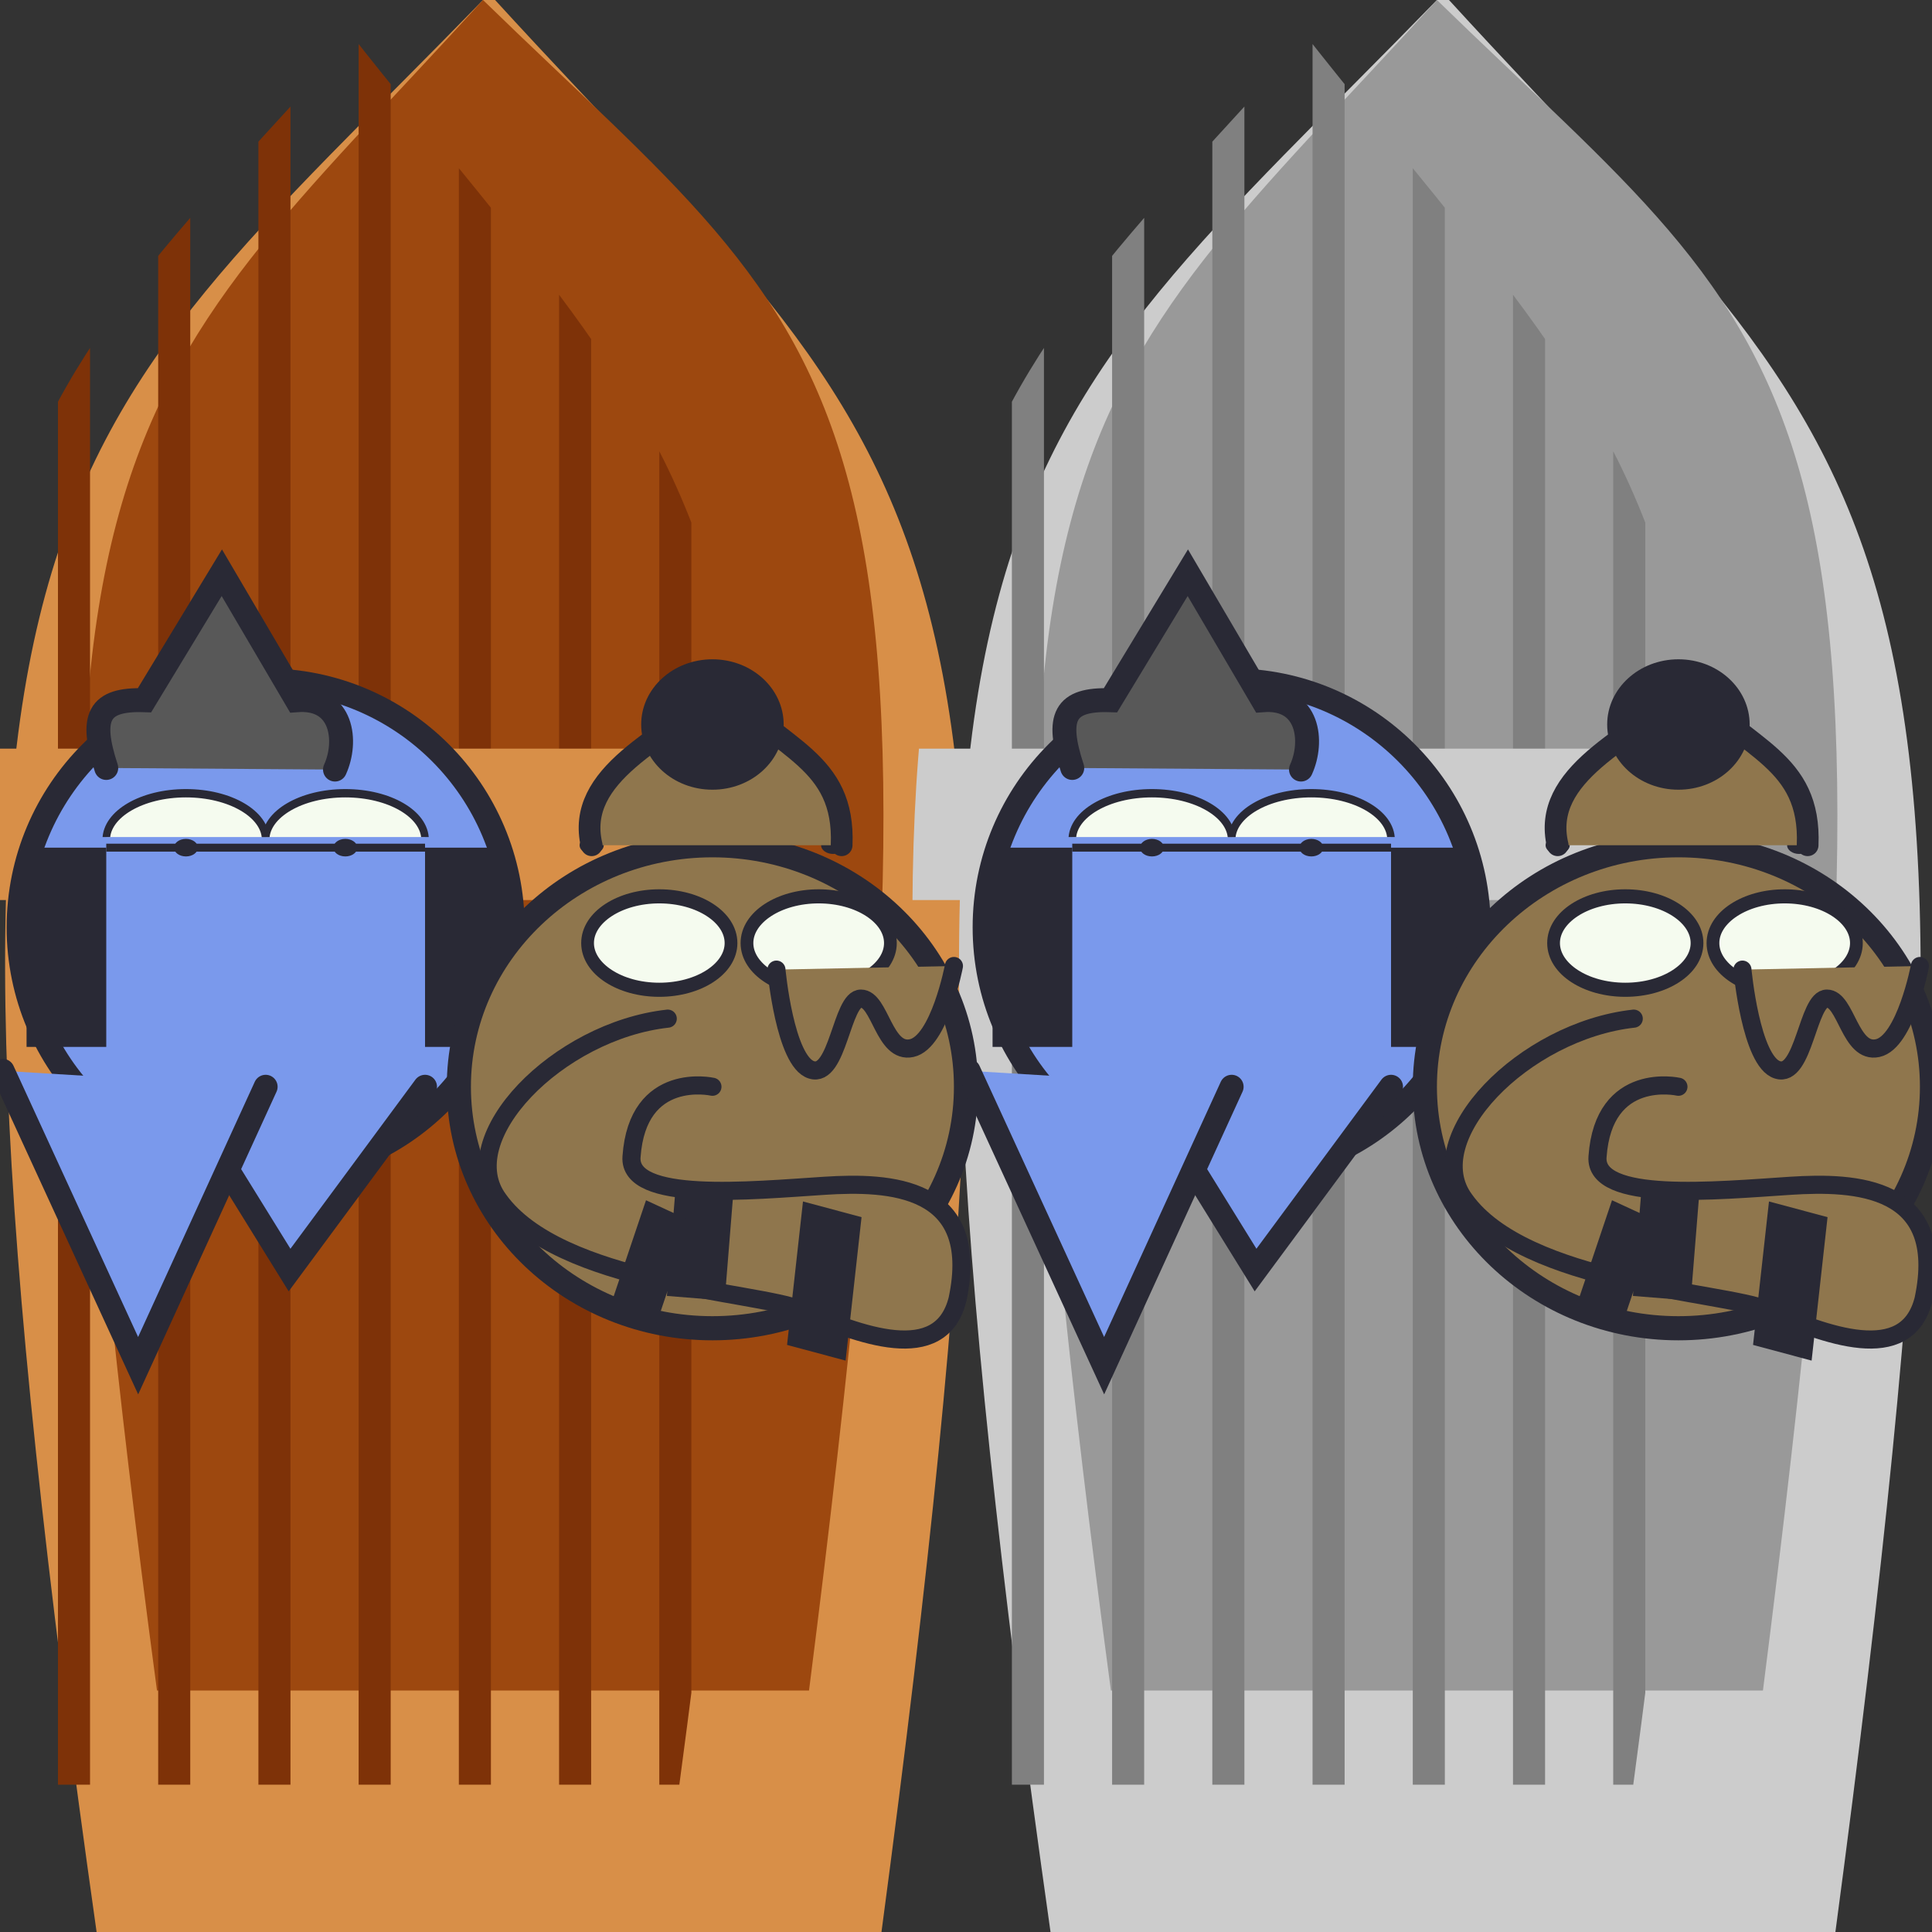 <svg width="60" height="60" version="1.1" viewBox="0 0 16 16" xmlns="http://www.w3.org/2000/svg">
<rect x="0" y="0" width="16" height="16" fill="#333333" stroke="none"/>
<defs>
<clipPath id="clipPath74204">
<path d="m59 61c-3.7 5.2-4.9 5.4-3.3 22h6.5c1.7-16 0.46-16-3.3-22z" fill="#f0f"/>
</clipPath>
<clipPath id="clipPath52457">
<rect x="27" y="96" width="5.3" height=".97" fill="#f0f"/>
</clipPath>
</defs>
<g transform="translate(-34 -67)">
<path d="m38 67c-3.7 3.8-4.9 4-3.2 16h6.5c1.6-12 0.46-12-3.2-16z" fill="#d88f48"/>
<path d="m38 67c-3.1 3.4-4.1 3.5-2.7 14h5.4c1.4-11 0.38-11-2.7-14z" fill="#9d480f"/>
<g transform="matrix(.83 0 0 .66 -12 27)" clip-path="url(#clipPath74204)" stroke-width="1.4">
<g fill="#7e3208" stroke-linecap="round" stroke-linejoin="bevel" stroke-width=".49">
<rect x="56" y="61" width=".32" height="23"/>
<rect x="57" y="61" width=".32" height="23"/>
<rect x="58" y="61" width=".32" height="23"/>
<rect x="59" y="61" width=".32" height="23"/>
<rect x="60" y="61" width=".32" height="23"/>
<rect x="61" y="61" width=".32" height="23"/>
<rect x="62" y="61" width=".32" height="23"/>
</g>
<rect x="55" y="70" width="8.5" height="1.9" fill="#d88f48"/>
</g>
<g transform="translate(7.9)">
<path d="m38 67c-3.7 3.8-4.9 4-3.2 16h6.5c1.6-12 0.46-12-3.2-16z" fill="#ccc"/>
<path d="m38 67c-3.1 3.4-4.1 3.5-2.7 14h5.4c1.4-11 0.38-11-2.7-14z" fill="#999"/>
<g transform="matrix(.83 0 0 .66 -12 27)" clip-path="url(#clipPath74204)" stroke-width="1.4">
<g fill="#808080" stroke-linecap="round" stroke-linejoin="bevel" stroke-width=".49">
<rect x="56" y="61" width=".32" height="23"/>
<rect x="57" y="61" width=".32" height="23"/>
<rect x="58" y="61" width=".32" height="23"/>
<rect x="59" y="61" width=".32" height="23"/>
<rect x="60" y="61" width=".32" height="23"/>
<rect x="61" y="61" width=".32" height="23"/>
<rect x="62" y="61" width=".32" height="23"/>
</g>
<rect x="55" y="70" width="8.5" height="1.9" fill="#ccc"/>
</g>
<g transform="matrix(.66 0 0 .66 8.5 10)">
<g fill="#7a99ec" stroke="#292935" stroke-linecap="round" stroke-width=".3">
<ellipse cx="30" cy="98" rx="3.1" ry="3.1"/>
<path d="m32 100-1.7 2.3-1.3-2.1"/>
<path d="m30 100-1.6 3.5-1.7-3.7"/>
</g>
<rect x="27" y="97" width="1" height="2.5" fill="#292935"/>
<rect x="32" y="97" width="1" height="2.5" fill="#292935"/>
<g stroke="#292935">
<path d="m28 96c-0.21-0.64-0.1-0.87 0.48-0.85l0.97-1.6 0.94 1.6c0.58-0.045 0.64 0.52 0.48 0.87" fill="#585858" stroke-linecap="round" stroke-width=".3"/>
<g transform="matrix(1 0 0 1.1 0 -9.8)" clip-path="url(#clipPath52457)" fill="#f5fbef" stroke-linecap="round" stroke-width=".095">
<ellipse cx="29" cy="97" rx="1" ry=".53"/>
<ellipse cx="31" cy="97" rx="1" ry=".53"/>
</g>
<path d="m28 97h4" fill="none" stroke-width=".1"/>
</g>
<ellipse cx="29" cy="97" rx=".15" ry=".11" fill="#292935"/>
<ellipse cx="31" cy="97" rx=".15" ry=".11" fill="#292935"/>
</g>
<g transform="translate(13 -15)">
<ellipse cx="19" cy="91" rx="2.1" ry="2" fill="#8f764d" stroke="#292935" stroke-linecap="round" stroke-width=".2"/>
<g transform="matrix(.66 0 0 .73 -.58 19)" stroke-width=".95">
<g transform="translate(-2)" fill="#f5fbef" stroke="#292935" stroke-linecap="round" stroke-width=".16">
<ellipse cx="33" cy="97" rx=".9" ry=".53"/>
<ellipse cx="31" cy="97" rx=".9" ry=".53"/>
</g>
</g>
<ellipse cx="18" cy="89" rx=".1" ry=".072" fill="#292935"/>
<ellipse cx="20" cy="89" rx=".1" ry=".072" fill="#292935"/>
<path d="m18 89c-0.14-0.59 0.59-0.88 1.1-1.3 0.46 0.51 1 0.59 0.97 1.3" fill="#8f764d" stroke="#292935" stroke-linecap="round" stroke-linejoin="round" stroke-width=".18"/>
<ellipse cx="19" cy="88" rx=".59" ry=".54" fill="#292935"/>
<path d="m19 91s-0.62-0.14-0.67 0.58c-0.028 0.38 0.98 0.28 1.6 0.24 0.53-0.034 1.3-0.006 1.1 0.94-0.14 0.56-0.82 0.29-1.3 0.086-0.36-0.15-2-0.21-2.5-0.91-0.38-0.51 0.49-1.4 1.4-1.5" fill="#8f764d" stroke="#292935" stroke-linecap="round" stroke-linejoin="round" stroke-width=".15"/>
<g fill="#292935">
<rect transform="rotate(4.6)" x="26" y="90" width=".48" height=".94"/>
<rect transform="matrix(.91 .42 -.32 .95 0 0)" x="47" y="76" width=".41" height=".89"/>
<rect transform="matrix(.97 .26 -.11 .99 0 0)" x="30" y="85" width=".5" height="1.2"/>
</g>
<path d="m21 90s-0.12 0.63-0.35 0.68-0.26-0.41-0.42-0.41c-0.16-0.003-0.19 0.66-0.41 0.59-0.22-0.068-0.29-0.83-0.29-0.83" fill="#8f764d" stroke="#292935" stroke-linecap="round" stroke-linejoin="round" stroke-width=".15"/>
</g>
<g transform="translate(8)">
<g transform="matrix(.66 0 0 .66 8.5 10)">
<g fill="#7a99ec" stroke="#292935" stroke-linecap="round" stroke-width=".3">
<ellipse cx="30" cy="98" rx="3.1" ry="3.1"/>
<path d="m32 100-1.7 2.3-1.3-2.1"/>
<path d="m30 100-1.6 3.5-1.7-3.7"/>
</g>
<rect x="27" y="97" width="1" height="2.5" fill="#292935"/>
<rect x="32" y="97" width="1" height="2.5" fill="#292935"/>
<g stroke="#292935">
<path d="m28 96c-0.21-0.64-0.1-0.87 0.48-0.85l0.97-1.6 0.94 1.6c0.58-0.045 0.64 0.52 0.48 0.87" fill="#585858" stroke-linecap="round" stroke-width=".3"/>
<g transform="matrix(1 0 0 1.1 0 -9.8)" clip-path="url(#clipPath52457)" fill="#f5fbef" stroke-linecap="round" stroke-width=".095">
<ellipse cx="29" cy="97" rx="1" ry=".53"/>
<ellipse cx="31" cy="97" rx="1" ry=".53"/>
</g>
<path d="m28 97h4" fill="none" stroke-width=".1"/>
</g>
<ellipse cx="29" cy="97" rx=".15" ry=".11" fill="#292935"/>
<ellipse cx="31" cy="97" rx=".15" ry=".11" fill="#292935"/>
</g>
<g transform="translate(13 -15)">
<ellipse cx="19" cy="91" rx="2.1" ry="2" fill="#8f764d" stroke="#292935" stroke-linecap="round" stroke-width=".2"/>
<g transform="matrix(.66 0 0 .73 -.58 19)" stroke-width=".95">
<g transform="translate(-2)" fill="#f5fbef" stroke="#292935" stroke-linecap="round" stroke-width=".16">
<ellipse cx="33" cy="97" rx=".9" ry=".53"/>
<ellipse cx="31" cy="97" rx=".9" ry=".53"/>
</g>
</g>
<ellipse cx="18" cy="89" rx=".1" ry=".072" fill="#292935"/>
<ellipse cx="20" cy="89" rx=".1" ry=".072" fill="#292935"/>
<path d="m18 89c-0.14-0.59 0.59-0.88 1.1-1.3 0.46 0.51 1 0.59 0.97 1.3" fill="#8f764d" stroke="#292935" stroke-linecap="round" stroke-linejoin="round" stroke-width=".18"/>
<ellipse cx="19" cy="88" rx=".59" ry=".54" fill="#292935"/>
<path d="m19 91s-0.62-0.14-0.67 0.58c-0.028 0.38 0.98 0.28 1.6 0.24 0.53-0.034 1.3-0.006 1.1 0.94-0.14 0.56-0.82 0.29-1.3 0.086-0.36-0.15-2-0.21-2.5-0.91-0.38-0.51 0.49-1.4 1.4-1.5" fill="#8f764d" stroke="#292935" stroke-linecap="round" stroke-linejoin="round" stroke-width=".15"/>
<g fill="#292935">
<rect transform="rotate(4.6)" x="26" y="90" width=".48" height=".94"/>
<rect transform="matrix(.91 .42 -.32 .95 0 0)" x="47" y="76" width=".41" height=".89"/>
<rect transform="matrix(.97 .26 -.11 .99 0 0)" x="30" y="85" width=".5" height="1.2"/>
</g>
<path d="m21 90s-0.12 0.63-0.35 0.68-0.26-0.41-0.42-0.41c-0.16-0.003-0.19 0.66-0.41 0.59-0.22-0.068-0.29-0.83-0.29-0.83" fill="#8f764d" stroke="#292935" stroke-linecap="round" stroke-linejoin="round" stroke-width=".15"/>
</g>
</g>
</g>
</g>
</svg>
